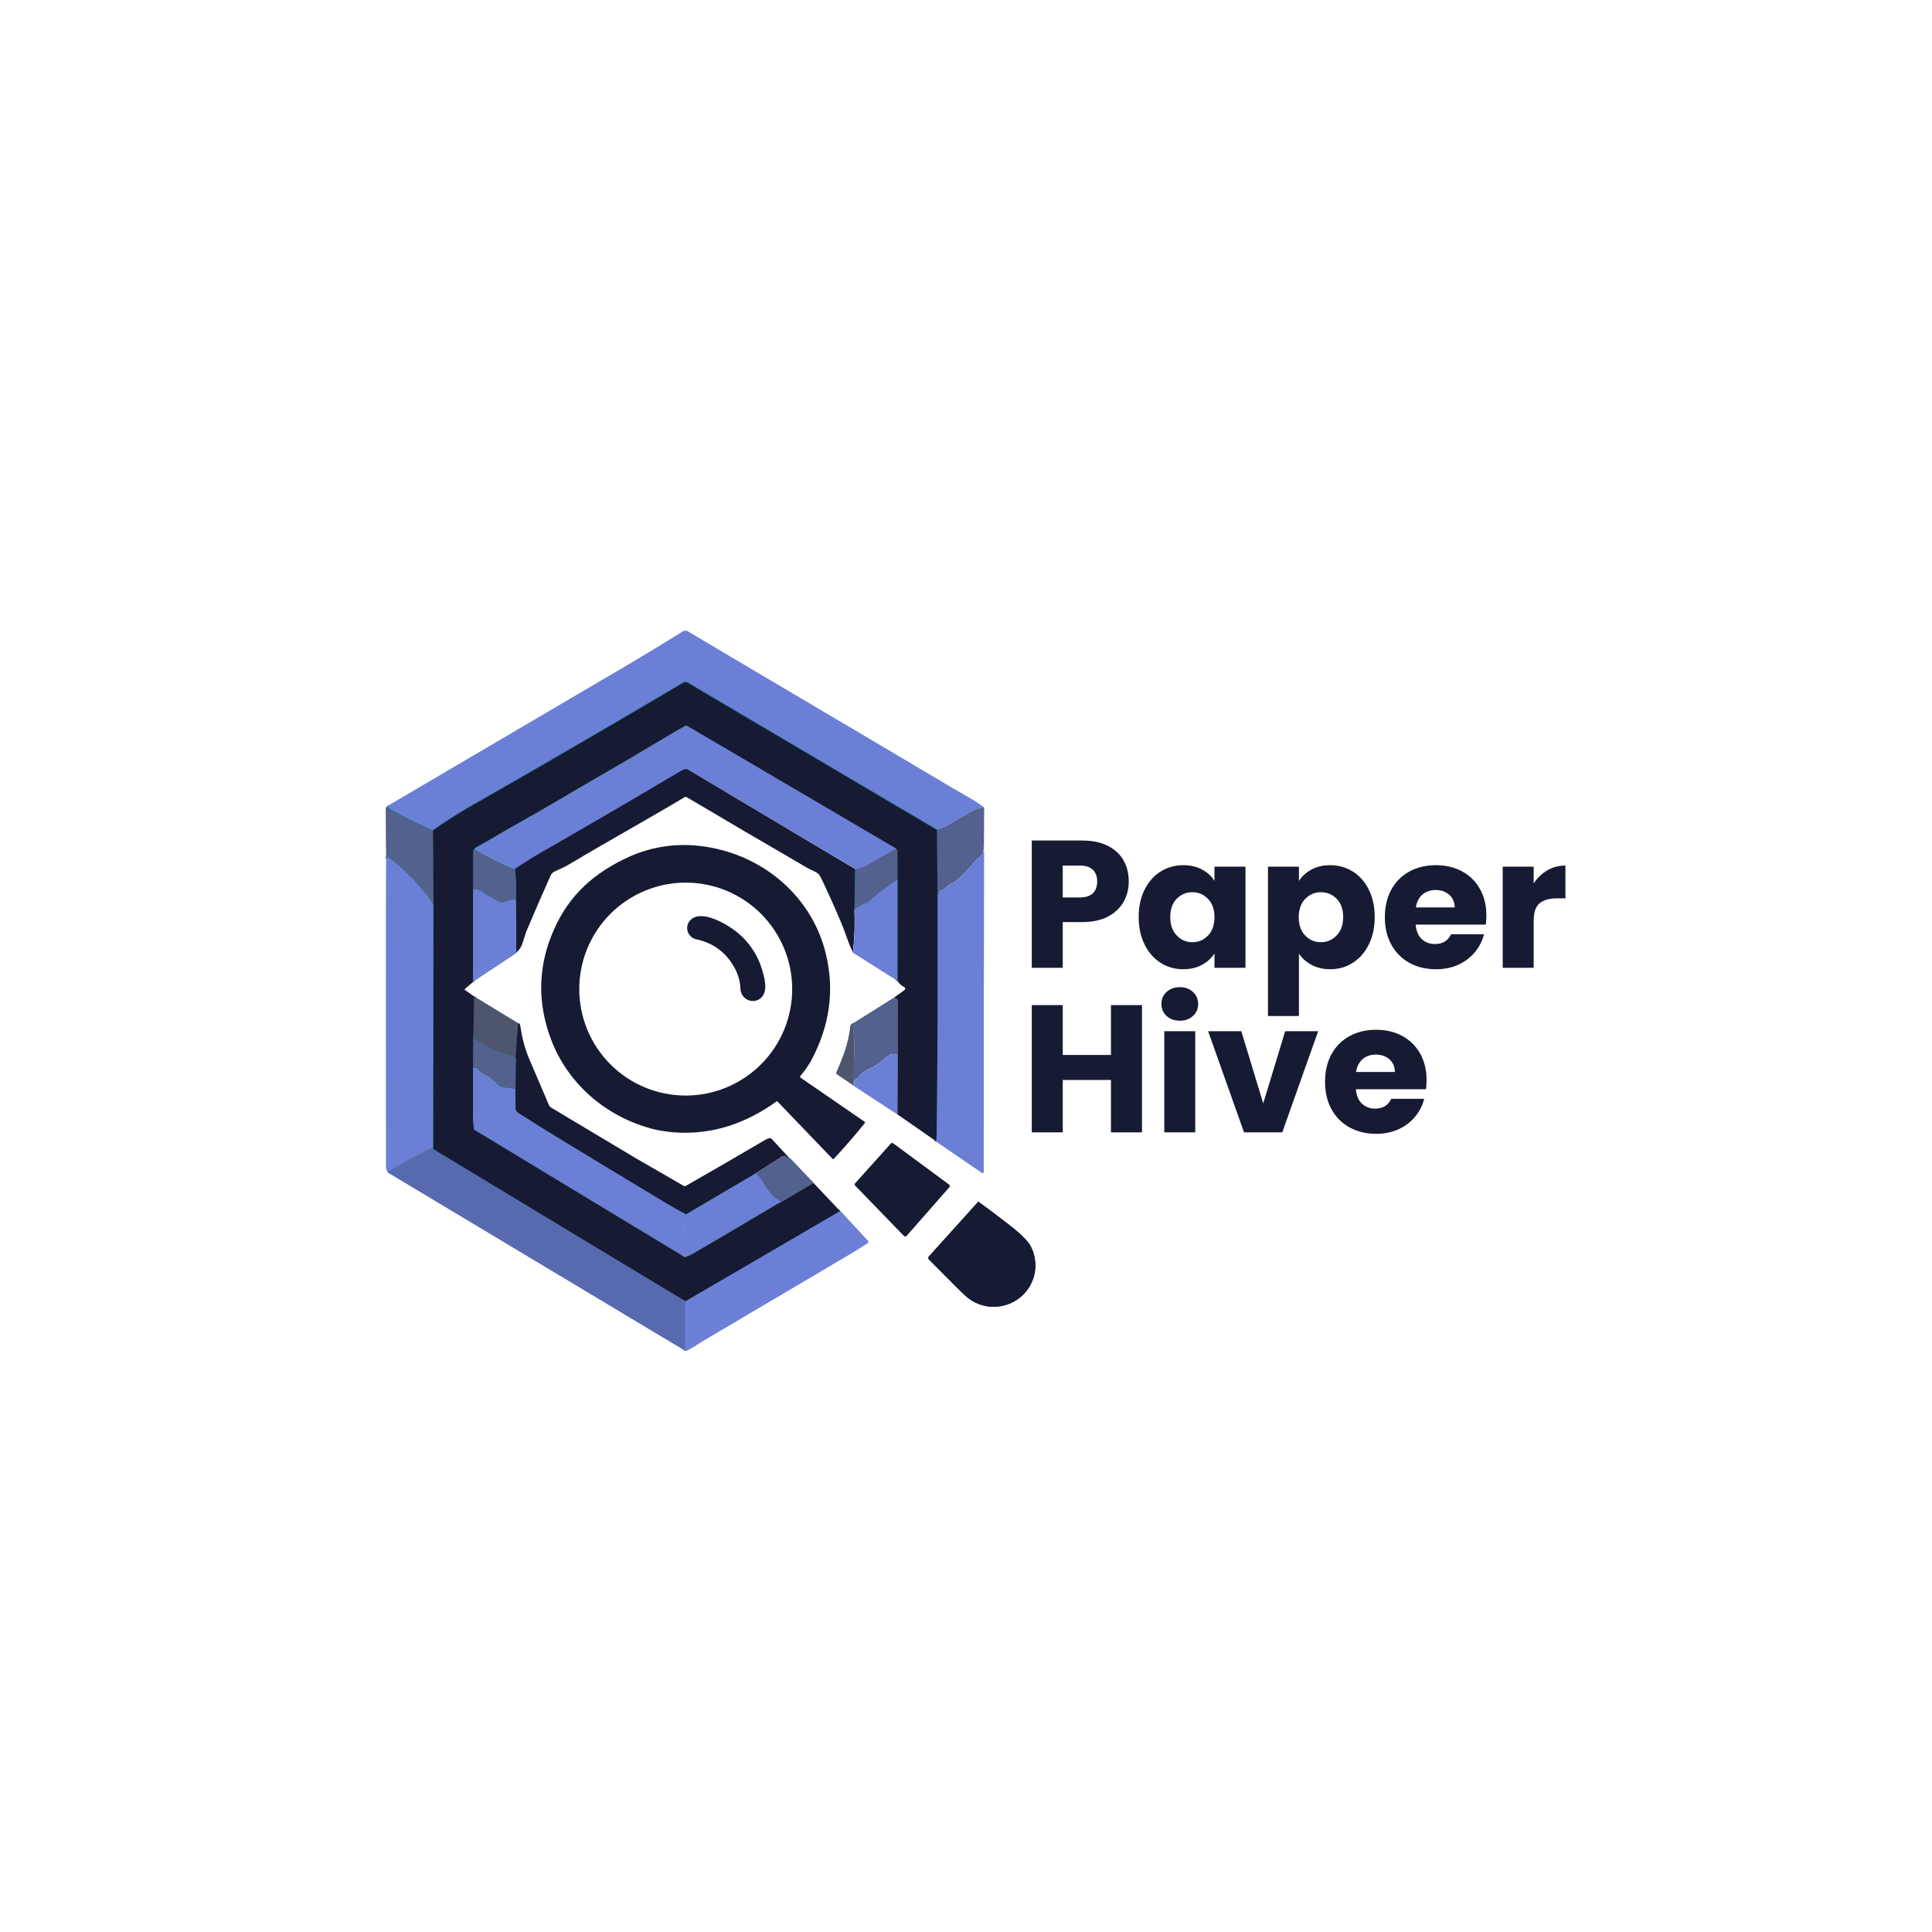 <svg xmlns="http://www.w3.org/2000/svg" xmlns:xlink="http://www.w3.org/1999/xlink" width="1080" zoomAndPan="magnify" viewBox="0 0 810 810" height="1080" preserveAspectRatio="xMidYMid meet" version="1.0"><defs><g/></defs><path fill="#6b7fd7" d="M 412.535 357.219 L 412.371 491.18 C 412.367 491.352 412.289 491.477 412.137 491.555 C 411.984 491.633 411.836 491.625 411.695 491.527 L 392.508 478.449 " fill-opacity="1" fill-rule="nonzero"/><path fill="#161b33" d="M 392.508 478.449 L 376.234 467.145 " fill-opacity="1" fill-rule="nonzero"/><path fill="#6b7fd7" d="M 376.254 411.211 L 357.625 399.473 " fill-opacity="1" fill-rule="nonzero"/><path fill="#6b7fd7" d="M 216.453 399.613 L 198.305 411.637 " fill-opacity="1" fill-rule="nonzero"/><path fill="#4d566d" d="M 198.797 417.738 L 217.371 429.043 " fill-opacity="1" fill-rule="nonzero"/><path fill="#6b7fd7" d="M 352.277 507.711 L 363.902 520.312 C 364.016 520.434 364.059 520.574 364.039 520.738 C 364.02 520.902 363.941 521.031 363.805 521.121 C 361.352 522.754 358.949 524.262 356.602 525.645 C 337.039 537.215 317.473 548.77 297.895 560.305 C 295.141 561.934 292.488 563.551 289.938 565.16 C 289.145 565.652 287.402 566.879 286.555 565.988 " fill-opacity="1" fill-rule="nonzero"/><path fill="#586aaf" d="M 285.844 565.988 L 162.383 491.449 " fill-opacity="1" fill-rule="nonzero"/><path fill="#6b7fd7" d="M 163.094 491.449 C 162.773 491.578 162.453 491.32 162.141 490.68 C 161.98 490.324 161.902 489.949 161.914 489.555 C 161.852 446.148 161.852 402.656 161.914 359.078 " fill-opacity="1" fill-rule="nonzero"/><path fill="#52618e" d="M 161.883 359.035 C 161.883 352.453 161.859 345.777 161.805 339.008 C 161.797 338.676 161.938 338.422 162.219 338.246 " fill-opacity="1" fill-rule="nonzero"/><path stroke-linecap="butt" transform="matrix(-0.712, 0, 0, 0.712, 652.941, 59.318)" fill="none" stroke-linejoin="miter" d="M 689.3 391.838 C 688.148 392.349 687.303 393.419 686.298 393.978 C 678.48 398.357 670.447 402.302 662.2 405.808 " stroke="#0f9289" stroke-width="2" stroke-opacity="1" stroke-miterlimit="4"/><path stroke-linecap="butt" transform="matrix(-0.712, 0, 0, 0.712, 652.941, 59.318)" fill="none" stroke-linejoin="miter" d="M 662.233 405.808 C 654.781 400.508 647.083 395.608 639.133 391.098 C 597.349 367.268 555.895 343.169 514.77 318.801 C 514.37 318.565 513.936 318.445 513.47 318.445 C 513.004 318.445 512.57 318.565 512.17 318.801 L 365.349 405.49 " stroke="#0b7270" stroke-width="2" stroke-opacity="1" stroke-miterlimit="4"/><path stroke-linecap="butt" transform="matrix(-0.712, 0, 0, 0.712, 652.941, 59.318)" fill="none" stroke-linejoin="miter" d="M 662.233 405.808 L 661.898 450.17 " stroke="#09595c" stroke-width="2" stroke-opacity="1" stroke-miterlimit="4"/><path stroke-linecap="butt" transform="matrix(-0.712, 0, 0, 0.712, 652.941, 59.318)" fill="none" stroke-linejoin="miter" d="M 661.898 450.17 L 662.063 592.53 " stroke="#0b7270" stroke-width="2" stroke-opacity="1" stroke-miterlimit="4"/><path stroke-linecap="butt" transform="matrix(-0.712, 0, 0, 0.712, 652.941, 59.318)" fill="none" stroke-linejoin="miter" d="M 662.063 592.53 C 662.019 592.914 661.854 593.238 661.569 593.501 C 661.283 593.759 660.949 593.896 660.559 593.901 " stroke="#09595c" stroke-width="2" stroke-opacity="1" stroke-miterlimit="4"/><path stroke-linecap="butt" transform="matrix(-0.712, 0, 0, 0.712, 652.941, 59.318)" fill="none" stroke-linejoin="miter" d="M 660.559 593.901 C 659.33 592.832 658.101 591.778 656.861 590.768 C 655.61 589.753 654.277 588.87 652.861 588.113 C 647.769 585.408 644.274 583.41 642.381 582.11 C 641.739 581.622 641.3 580.991 641.058 580.222 C 640.877 579.493 640.79 578.752 640.812 578 C 640.79 577.166 640.57 576.393 640.148 575.668 C 639.972 575.361 639.753 575.323 639.478 575.57 C 638.968 576.052 638.666 576.65 638.578 577.353 " stroke="#03323c" stroke-width="2" stroke-opacity="1" stroke-miterlimit="4"/><path stroke-linecap="butt" transform="matrix(-0.712, 0, 0, 0.712, 652.941, 59.318)" fill="none" stroke-linejoin="miter" d="M 638.54 577.38 L 638.54 545.803 " stroke="#388785" stroke-width="2" stroke-opacity="1" stroke-miterlimit="4"/><path stroke-linecap="butt" transform="matrix(-0.712, 0, 0, 0.712, 652.941, 59.318)" fill="none" stroke-linejoin="miter" d="M 638.578 545.803 L 638.458 530 " stroke="#0b7270" stroke-width="2" stroke-opacity="1" stroke-miterlimit="4"/><path stroke-linecap="butt" transform="matrix(-0.712, 0, 0, 0.712, 652.941, 59.318)" fill="none" stroke-linejoin="miter" d="M 638.458 530 L 637.92 503.482 " stroke="#09595c" stroke-width="2" stroke-opacity="1" stroke-miterlimit="4"/><path stroke-linecap="butt" transform="matrix(-0.712, 0, 0, 0.712, 652.941, 59.318)" fill="none" stroke-linejoin="miter" d="M 638.611 494.9 L 638.518 440.371 " stroke="#388785" stroke-width="2" stroke-opacity="1" stroke-miterlimit="4"/><path stroke-linecap="butt" transform="matrix(-0.712, 0, 0, 0.712, 652.941, 59.318)" fill="none" stroke-linejoin="miter" d="M 638.518 440.371 L 638.518 418.198 C 638.518 417.874 638.436 417.567 638.26 417.292 L 637.892 416.7 " stroke="#046868" stroke-width="2" stroke-opacity="1" stroke-miterlimit="4"/><path stroke-linecap="butt" transform="matrix(-0.712, 0, 0, 0.712, 652.941, 59.318)" fill="none" stroke-linejoin="miter" d="M 637.881 416.7 C 637.629 416.272 637.294 415.915 636.877 415.641 C 628.329 410.988 620.071 405.852 611.879 401.298 C 597.24 393.199 582.43 384.179 567.522 375.602 C 553.876 367.762 539.368 359.229 523.999 350 C 520.806 348.091 517.443 346.126 513.898 344.102 C 513.602 343.926 513.3 343.926 512.998 344.102 L 389.613 416.552 " stroke="#468e8c" stroke-width="2" stroke-opacity="1" stroke-miterlimit="4"/><path stroke-linecap="butt" transform="matrix(-0.712, 0, 0, 0.712, 652.941, 59.318)" fill="none" stroke-linejoin="miter" d="M 389.613 416.552 L 389.069 417.062 C 388.812 417.292 388.685 417.583 388.691 417.929 L 388.63 434.818 " stroke="#0b7270" stroke-width="2" stroke-opacity="1" stroke-miterlimit="4"/><path stroke-linecap="butt" transform="matrix(-0.712, 0, 0, 0.712, 652.941, 59.318)" fill="none" stroke-linejoin="miter" d="M 388.63 434.818 L 388.63 494.291 " stroke="#388785" stroke-width="2" stroke-opacity="1" stroke-miterlimit="4"/><path stroke-linecap="butt" transform="matrix(-0.712, 0, 0, 0.712, 652.941, 59.318)" fill="none" stroke-linejoin="miter" d="M 365.821 588.738 C 365.651 587.081 365.558 585.468 365.541 583.91 C 365.069 546.083 364.899 508.25 365.031 470.412 C 365.031 461.556 365.031 452.711 365.031 443.871 " stroke="#0b7270" stroke-width="2" stroke-opacity="1" stroke-miterlimit="4"/><path stroke-linecap="butt" transform="matrix(-0.712, 0, 0, 0.712, 652.941, 59.318)" fill="none" stroke-linejoin="miter" d="M 364.998 443.871 L 365.322 405.49 " stroke="#09595c" stroke-width="2" stroke-opacity="1" stroke-miterlimit="4"/><path stroke-linecap="butt" transform="matrix(-0.712, 0, 0, 0.712, 652.941, 59.318)" fill="none" stroke-linejoin="miter" d="M 689.772 421.002 C 685.887 423.377 682.326 426.165 679.078 429.358 C 677.821 430.505 676.625 431.712 675.489 432.98 C 675.281 433.227 675.017 433.397 674.699 433.479 C 674.491 433.528 674.32 433.638 674.178 433.797 C 674.041 433.962 673.958 434.148 673.942 434.362 C 671.582 437.029 669.245 439.696 666.94 442.362 C 664.916 444.722 663.226 447.301 661.871 450.099 " stroke="#0f9289" stroke-width="2" stroke-opacity="1" stroke-miterlimit="4"/><path stroke-linecap="butt" transform="matrix(-0.712, 0, 0, 0.712, 652.941, 59.318)" fill="none" stroke-linejoin="miter" d="M 638.578 545.803 C 637.047 545.419 635.978 545.803 635.352 546.999 C 635.187 547.29 634.973 547.531 634.699 547.718 C 633.415 548.596 632.082 549.397 630.699 550.11 C 629.475 550.719 628.362 551.487 627.357 552.42 L 624.362 555.301 C 623.659 555.838 622.919 556.332 622.15 556.771 C 621.887 556.958 621.591 557.073 621.272 557.111 L 613.591 558 " stroke="#3ec0b2" stroke-width="2" stroke-opacity="1" stroke-miterlimit="4"/><path stroke-linecap="butt" transform="matrix(-0.712, 0, 0, 0.712, 652.941, 59.318)" fill="none" stroke-linejoin="miter" d="M 688.071 606.999 C 683.456 603.992 678.869 601.298 674.298 598.911 L 662.063 592.552 " stroke="#0f9289" stroke-width="2" stroke-opacity="1" stroke-miterlimit="4"/><path stroke-linecap="butt" transform="matrix(-0.712, 0, 0, 0.712, 652.941, 59.318)" fill="none" stroke-linejoin="miter" d="M 413.881 452.211 L 408.362 449.002 C 408.082 448.842 407.78 448.755 407.462 448.749 C 407.017 448.738 406.628 448.59 406.288 448.31 C 404.054 446.587 401.914 444.749 399.879 442.79 L 399.791 442.708 L 388.63 434.818 " stroke="#3ec0b2" stroke-width="2" stroke-opacity="1" stroke-miterlimit="4"/><path stroke-linecap="butt" transform="matrix(-0.712, 0, 0, 0.712, 652.941, 59.318)" fill="none" stroke-linejoin="miter" d="M 660.559 593.901 L 513.7 683.12 " stroke="#065254" stroke-width="2" stroke-opacity="1" stroke-miterlimit="4"/><path stroke-linecap="butt" transform="matrix(-0.712, 0, 0, 0.712, 652.941, 59.318)" fill="none" stroke-linejoin="miter" d="M 513.7 683.12 L 422.331 629.841 " stroke="#065959" stroke-width="2" stroke-opacity="1" stroke-miterlimit="4"/><path stroke-linecap="butt" transform="matrix(-0.712, 0, 0, 0.712, 652.941, 59.318)" fill="none" stroke-linejoin="miter" d="M 458.09 624.832 C 474.759 634.719 491.445 644.552 508.148 654.329 C 509.964 655.509 511.923 656.343 514.03 656.832 " stroke="#448784" stroke-width="2" stroke-opacity="1" stroke-miterlimit="4"/><path stroke-linecap="butt" transform="matrix(-0.712, 0, 0, 0.712, 652.941, 59.318)" fill="none" stroke-linejoin="miter" d="M 638.518 440.371 C 637.629 440.453 636.746 440.579 635.868 440.749 C 634.984 440.903 634.2 441.265 633.519 441.852 C 632.422 442.79 631.22 443.58 629.92 444.211 C 628.148 445.073 626.436 446.044 624.79 447.131 C 623.577 447.954 622.244 448.283 620.79 448.129 C 619.56 447.86 618.359 447.487 617.19 447.01 C 615.956 446.543 614.677 446.368 613.36 446.489 " stroke="#37b6aa" stroke-width="2" stroke-opacity="1" stroke-miterlimit="4"/><path stroke-linecap="butt" transform="matrix(-0.712, 0, 0, 0.712, 652.941, 59.318)" fill="none" stroke-linejoin="miter" d="M 638.458 530 C 638.381 529.331 638.112 528.919 637.662 528.782 C 637.223 528.711 636.844 528.826 636.521 529.122 C 630.995 533.007 626.266 535.487 622.331 536.563 C 619.22 537.314 616.219 538.373 613.327 539.751 " stroke="#0f9289" stroke-width="2" stroke-opacity="1" stroke-miterlimit="4"/><path stroke-linecap="butt" transform="matrix(-0.712, 0, 0, 0.712, 652.941, 59.318)" fill="none" stroke-linejoin="miter" d="M 613.311 539.729 L 611.829 519.339 " stroke="#09736f" stroke-width="2" stroke-opacity="1" stroke-miterlimit="4"/><path stroke-linecap="butt" transform="matrix(-0.712, 0, 0, 0.712, 652.941, 59.318)" fill="none" stroke-linejoin="miter" d="M 638.54 577.38 L 638.139 581.26 C 638.112 581.611 637.947 581.874 637.64 582.05 L 514.002 656.832 " stroke="#36807e" stroke-width="2" stroke-opacity="1" stroke-miterlimit="4"/><path stroke-linecap="butt" transform="matrix(-0.712, 0, 0, 0.712, 652.941, 59.318)" fill="none" stroke-linejoin="miter" d="M 514.002 656.832 L 513.421 632.639 C 513.415 632.36 513.3 632.146 513.058 631.998 L 512.713 631.778 " stroke="#79dcce" stroke-width="2" stroke-opacity="1" stroke-miterlimit="4"/><path stroke-linecap="butt" transform="matrix(-0.712, 0, 0, 0.712, 652.941, 59.318)" fill="none" stroke-linejoin="miter" d="M 637.881 416.7 C 630.161 421.265 622.161 425.265 613.881 428.7 " stroke="#45bcb0" stroke-width="2" stroke-opacity="1" stroke-miterlimit="4"/><path stroke-linecap="butt" transform="matrix(-0.712, 0, 0, 0.712, 652.941, 59.318)" fill="none" stroke-linejoin="miter" d="M 413.443 428.678 C 410.255 428.085 407.297 426.906 404.581 425.139 C 401.278 423.087 396.279 420.222 389.58 416.552 " stroke="#4cc6b9" stroke-width="2" stroke-opacity="1" stroke-miterlimit="4"/><path stroke-linecap="butt" transform="matrix(-0.712, 0, 0, 0.712, 652.941, 59.318)" fill="none" stroke-linejoin="miter" d="M 613.311 539.729 L 613.613 558 " stroke="#0c8c84" stroke-width="2" stroke-opacity="1" stroke-miterlimit="4"/><path stroke-linecap="butt" transform="matrix(-0.712, 0, 0, 0.712, 652.941, 59.318)" fill="none" stroke-linejoin="miter" d="M 613.613 558 L 613.558 569.122 C 613.552 569.726 613.399 570.297 613.102 570.829 C 612.806 571.361 612.4 571.789 611.89 572.118 C 603.961 577.194 596.57 581.819 589.711 586 C 566.737 599.998 545.13 613.078 524.888 625.238 C 521.042 627.548 517.377 629.627 513.892 631.482 C 513.525 631.657 513.135 631.762 512.729 631.789 " stroke="#39a199" stroke-width="2" stroke-opacity="1" stroke-miterlimit="4"/><path stroke-linecap="butt" transform="matrix(-0.712, 0, 0, 0.712, 652.941, 59.318)" fill="none" stroke-linejoin="miter" d="M 512.74 631.778 L 471.95 607.778 " stroke="#47a89f" stroke-width="2" stroke-opacity="1" stroke-miterlimit="4"/><path stroke-linecap="butt" transform="matrix(-0.712, 0, 0, 0.712, 652.941, 59.318)" fill="none" stroke-linejoin="miter" d="M 613.898 428.672 C 613.179 434.598 613.009 440.541 613.388 446.5 " stroke="#04827b" stroke-width="2" stroke-opacity="1" stroke-miterlimit="4"/><path stroke-linecap="butt" transform="matrix(-0.712, 0, 0, 0.712, 652.941, 59.318)" fill="none" stroke-linejoin="miter" d="M 413.881 452.211 L 413.443 428.678 " stroke="#0c8c84" stroke-width="2" stroke-opacity="1" stroke-miterlimit="4"/><path fill="#161b33" d="M 358.57 497.059 C 358.445 496.926 358.387 496.766 358.387 496.578 C 358.387 496.395 358.445 496.234 358.57 496.098 L 373.523 479.484 C 373.645 479.348 373.793 479.273 373.973 479.254 C 374.152 479.234 374.316 479.277 374.461 479.383 L 397.863 496.66 C 398.027 496.785 398.121 496.949 398.145 497.152 C 398.164 497.355 398.109 497.539 397.977 497.695 L 380.051 518.109 C 379.91 518.262 379.734 518.336 379.531 518.336 C 379.324 518.336 379.152 518.262 379.012 518.109 L 358.578 497.031 " fill-opacity="1" fill-rule="nonzero"/><path fill="#161b33" d="M 423.484 546.465 C 422.719 546.797 421.934 547.07 421.133 547.285 C 420.328 547.504 419.512 547.66 418.688 547.762 C 417.859 547.859 417.031 547.902 416.199 547.883 C 415.367 547.863 414.539 547.785 413.719 547.648 C 412.898 547.512 412.09 547.316 411.297 547.062 C 410.504 546.809 409.734 546.504 408.984 546.141 C 408.234 545.777 407.516 545.359 406.824 544.895 C 406.137 544.43 405.484 543.914 404.867 543.355 C 403.352 541.984 401.871 540.559 400.426 539.086 C 396.656 535.289 393.031 531.641 389.547 528.148 C 389.441 528.062 389.355 527.961 389.293 527.836 C 389.23 527.715 389.199 527.586 389.195 527.445 C 389.191 527.309 389.215 527.18 389.27 527.051 C 389.324 526.926 389.402 526.816 389.504 526.727 L 410.043 503.945 C 410.082 503.898 410.133 503.875 410.191 503.875 C 410.254 503.875 410.301 503.898 410.344 503.945 C 414.277 506.793 418.547 510.008 423.156 513.59 C 427.973 517.336 430.969 520.312 432.141 522.523 C 432.418 523.055 432.664 523.598 432.883 524.152 C 433.102 524.707 433.293 525.273 433.453 525.848 C 433.617 526.422 433.746 527.004 433.848 527.594 C 433.949 528.184 434.02 528.773 434.059 529.371 C 434.098 529.965 434.109 530.562 434.086 531.16 C 434.066 531.754 434.012 532.348 433.93 532.941 C 433.848 533.531 433.73 534.117 433.59 534.695 C 433.445 535.277 433.273 535.848 433.07 536.41 C 432.867 536.969 432.637 537.52 432.375 538.059 C 432.117 538.598 431.832 539.117 431.516 539.629 C 431.203 540.137 430.863 540.625 430.5 541.098 C 430.137 541.574 429.75 542.027 429.336 542.457 C 428.926 542.891 428.492 543.301 428.039 543.691 C 427.586 544.078 427.113 544.445 426.625 544.785 C 426.133 545.125 425.625 545.438 425.102 545.723 C 424.578 546.012 424.043 546.27 423.492 546.504 " fill-opacity="1" fill-rule="nonzero"/><path fill="#6b7fd7" d="M 162.219 338.047 C 163.039 338.41 163.641 339.172 164.355 339.57 C 169.922 342.688 175.641 345.496 181.512 347.992 C 186.812 344.219 192.297 340.727 197.957 337.52 C 227.688 320.539 257.191 303.383 286.469 286.047 C 286.754 285.883 287.062 285.797 287.395 285.797 C 287.727 285.797 288.035 285.883 288.32 286.047 L 392.844 347.766 C 394.137 347.465 395.371 347.016 396.551 346.41 C 398.578 345.328 402.43 343.121 408.098 339.789 C 409.543 339.152 411.051 338.738 412.621 338.559 C 410.387 336.879 408.051 335.355 405.613 333.988 C 403.375 332.73 401.293 331.527 399.363 330.379 C 361.426 307.848 325.324 286.648 288.414 264.699 C 288.086 264.496 287.73 264.395 287.344 264.395 C 286.961 264.395 286.605 264.496 286.277 264.699 C 277.809 269.996 269.254 275.176 260.613 280.246 C 227.801 299.512 195.004 318.777 162.219 338.047 Z M 162.219 338.047 " fill-opacity="1" fill-rule="nonzero"/><path fill="#161b33" d="M 181.727 379.863 L 181.609 481.211 C 181.641 481.488 181.758 481.719 181.961 481.902 C 182.164 482.09 182.402 482.184 182.68 482.188 C 183.555 481.426 184.43 480.68 185.312 479.961 C 186.203 479.238 187.152 478.605 188.16 478.066 C 191.785 476.145 194.273 474.719 195.621 473.793 C 196.078 473.445 196.391 472.996 196.562 472.449 C 196.691 471.93 196.754 471.402 196.738 470.867 C 196.754 470.273 196.91 469.723 197.211 469.211 C 197.336 468.988 197.492 468.961 197.688 469.137 C 198.051 469.484 198.266 469.906 198.328 470.406 L 198.328 447.922 L 198.414 436.66 L 198.797 417.781 L 194.98 415.105 C 194.891 415.039 194.848 414.949 194.848 414.836 C 194.848 414.727 194.891 414.637 194.98 414.57 L 198.328 411.688 L 198.391 372.867 L 198.391 357.105 C 198.391 356.871 198.453 356.656 198.574 356.457 L 198.84 356.035 C 199.02 355.73 199.258 355.48 199.551 355.281 C 205.637 351.973 211.52 348.312 217.348 345.074 C 227.773 339.309 238.316 332.887 248.93 326.777 C 258.613 321.195 268.934 315.129 279.898 308.574 C 282.172 307.211 284.566 305.812 287.09 304.375 C 287.301 304.25 287.516 304.25 287.73 304.375 L 375.57 355.93 L 375.957 356.293 C 376.141 356.457 376.23 356.664 376.227 356.914 L 376.27 368.938 L 376.27 411.273 C 376.992 412.434 377.969 413.312 379.203 413.902 C 379.297 413.965 379.371 414.043 379.426 414.141 C 379.48 414.238 379.512 414.344 379.516 414.457 C 379.523 414.57 379.504 414.676 379.457 414.777 C 379.414 414.883 379.348 414.969 379.262 415.039 L 375.039 418.109 C 375.082 418.465 375.203 418.648 375.41 418.656 C 375.652 418.668 375.859 418.762 376.023 418.941 C 376.191 419.121 376.273 419.332 376.27 419.574 C 376.23 427.797 376.23 435.391 376.27 442.355 L 376.219 467.188 L 392.496 478.492 C 392.617 477.312 392.68 476.164 392.695 475.055 C 393.031 448.121 393.152 421.188 393.059 394.254 C 393.059 387.949 393.059 381.652 393.059 375.359 L 392.828 348.035 L 288.305 286.32 C 288.02 286.152 287.711 286.066 287.379 286.066 C 287.051 286.066 286.742 286.152 286.453 286.32 C 257.176 303.672 227.664 320.828 197.922 337.789 C 192.258 341 186.777 344.488 181.477 348.262 Z M 181.727 379.863 " fill-opacity="1" fill-rule="nonzero"/><path fill="#6b7fd7" d="M 199.117 355.973 C 204.613 359.223 210.309 362.07 216.203 364.516 C 219.645 362.145 223.043 360.008 226.398 358.109 C 245.855 346.957 265.223 335.656 284.496 324.207 C 285.336 323.699 286.199 323.242 287.09 322.832 C 287.738 322.547 288.371 322.586 288.98 322.945 L 358.922 364.5 C 361.191 364.078 363.293 363.238 365.227 361.98 C 367.578 360.52 371.137 358.48 375.906 355.867 L 288.098 304.309 C 287.887 304.188 287.672 304.188 287.457 304.309 C 284.934 305.734 282.535 307.133 280.27 308.508 C 269.305 315.07 258.98 321.137 249.301 326.715 C 238.684 332.82 228.141 339.242 217.719 345.008 C 211.867 348.25 205.988 351.906 199.922 355.219 C 199.594 355.406 199.324 355.656 199.117 355.973 Z M 199.117 355.973 " fill-opacity="1" fill-rule="nonzero"/><path fill="#161b33" d="M 215.824 364.344 C 216.34 368.566 216.461 372.797 216.188 377.039 L 216.383 399.473 C 217.754 398.281 218.688 396.812 219.188 395.062 C 220.012 392.422 220.469 391.012 220.547 390.793 C 223.867 382.91 227.324 374.941 230.918 366.895 C 231.348 366.113 231.977 365.57 232.812 365.262 C 234.762 364.359 236.805 363.453 238.637 362.371 C 255.316 352.406 270.879 343.863 286.934 334.281 C 287.289 334.062 287.648 334.062 288.008 334.281 C 303.836 343.664 320.492 353.43 337.977 363.582 C 339.234 364.301 340.527 364.953 341.855 365.535 C 343.5 366.281 344.078 367.727 344.789 369.23 C 347.602 375.18 350.195 380.973 352.57 386.605 C 353.34 388.418 354.152 390.555 355.004 393.012 C 355.746 395.16 356.598 397.262 357.566 399.312 C 358.266 393.262 358.48 387.191 358.207 381.102 L 358.523 364.352 L 288.617 322.727 C 288.008 322.363 287.375 322.324 286.727 322.613 C 285.836 323.023 284.973 323.48 284.133 323.988 C 264.855 335.434 245.488 346.734 226.035 357.887 C 222.676 359.832 219.27 361.984 215.824 364.344 Z M 215.824 364.344 " fill-opacity="1" fill-rule="nonzero"/><path fill="#52618e" d="M 162.219 338.273 C 161.938 338.449 161.801 338.703 161.805 339.035 C 161.836 345.805 161.859 352.48 161.883 359.062 C 164.648 360.758 167.184 362.738 169.496 365.016 C 170.391 365.832 171.242 366.688 172.051 367.59 C 172.199 367.77 172.387 367.887 172.613 367.945 C 172.762 367.984 172.883 368.059 172.984 368.172 C 173.082 368.289 173.141 368.422 173.152 368.574 C 174.832 370.473 176.496 372.371 178.137 374.27 C 179.578 375.949 180.781 377.785 181.746 379.777 L 181.512 348.199 C 175.633 345.715 169.906 342.918 164.332 339.812 C 163.621 339.398 163.039 338.637 162.219 338.273 Z M 162.219 338.273 " fill-opacity="1" fill-rule="nonzero"/><path fill="#52618e" d="M 412.621 338.531 C 411.051 338.711 409.543 339.121 408.098 339.762 C 402.402 343.086 398.555 345.293 396.551 346.383 C 395.371 346.988 394.137 347.438 392.844 347.734 L 393.094 375.059 L 393.219 374.625 C 393.23 374.586 393.254 374.562 393.293 374.555 C 393.371 374.555 393.426 374.555 393.449 374.609 C 393.469 374.668 393.512 374.695 393.547 374.609 C 393.805 373.969 394.25 373.516 394.887 373.242 C 395.484 372.988 396.02 372.645 396.504 372.211 C 397.137 371.629 397.789 371.078 398.469 370.559 C 398.559 370.488 398.66 370.441 398.773 370.418 C 398.863 370.398 398.957 370.387 399.051 370.383 C 399.277 370.375 399.484 370.301 399.664 370.16 C 402.055 368.395 404.199 366.375 406.105 364.098 C 406.422 363.703 406.793 363.371 407.223 363.105 C 407.395 363.008 407.527 362.875 407.621 362.699 C 408.496 361.273 409.629 360.086 411.012 359.141 C 411.559 358.746 411.914 358.223 412.07 357.566 C 412.34 356.578 412.426 355.574 412.32 354.555 C 412.309 354.535 412.309 354.52 412.32 354.5 C 412.32 354.5 412.371 354.5 412.379 354.5 C 412.383 354.52 412.383 354.543 412.379 354.562 C 412.336 355.359 412.379 356.152 412.508 356.941 Z M 412.621 338.531 " fill-opacity="1" fill-rule="nonzero"/><path fill="#6b7fd7" d="M 393.094 375.066 C 393.094 381.398 393.094 387.723 393.094 394.039 C 393.184 421.09 393.062 448.145 392.73 475.195 C 392.73 476.316 392.652 477.461 392.531 478.648 L 411.715 491.777 C 411.859 491.871 412.004 491.883 412.156 491.805 C 412.309 491.723 412.387 491.602 412.391 491.43 L 412.535 356.898 C 412.406 356.109 412.363 355.312 412.406 354.512 C 412.41 354.492 412.41 354.469 412.406 354.449 C 412.406 354.449 412.406 354.414 412.352 354.449 C 412.34 354.469 412.34 354.488 412.352 354.508 C 412.453 355.531 412.371 356.539 412.102 357.531 C 411.938 358.188 411.586 358.715 411.039 359.113 C 409.656 360.055 408.527 361.242 407.652 362.672 C 407.555 362.844 407.422 362.98 407.254 363.078 C 406.824 363.344 406.449 363.672 406.133 364.066 C 404.23 366.355 402.082 368.387 399.691 370.16 C 399.512 370.301 399.309 370.375 399.078 370.383 C 398.984 370.387 398.895 370.398 398.801 370.418 C 398.688 370.441 398.586 370.488 398.496 370.559 C 397.82 371.078 397.164 371.637 396.531 372.219 C 396.051 372.652 395.512 372.996 394.914 373.25 C 394.281 373.527 393.836 373.984 393.578 374.625 C 393.539 374.703 393.512 374.703 393.477 374.625 C 393.441 374.547 393.398 374.547 393.32 374.566 C 393.281 374.578 393.258 374.602 393.25 374.641 Z M 393.094 375.066 " fill-opacity="1" fill-rule="nonzero"/><path fill="#52618e" d="M 375.57 355.867 C 370.824 358.484 367.266 360.523 364.895 361.98 C 362.957 363.238 360.855 364.078 358.586 364.5 L 358.273 381.254 L 362.223 378.969 C 362.422 378.855 362.637 378.793 362.863 378.789 C 363.18 378.781 363.457 378.676 363.699 378.477 C 365.289 377.25 366.812 375.941 368.262 374.547 L 368.324 374.488 L 376.27 368.871 L 376.227 356.848 C 376.23 356.602 376.141 356.395 375.957 356.23 Z M 375.57 355.867 " fill-opacity="1" fill-rule="nonzero"/><path fill="#161b33" d="M 232.199 389.816 C 238.707 375.109 249.121 365.797 264.234 358.984 C 268.453 357.148 272.828 355.844 277.359 355.074 C 281.895 354.309 286.453 354.098 291.039 354.441 C 317.094 356.414 339.914 374.043 346.207 399.742 C 350.004 415.258 347.867 430.398 339.797 445.168 C 338.566 447.246 337.168 449.203 335.598 451.043 C 335.496 451.176 335.457 451.324 335.48 451.488 C 335.508 451.656 335.59 451.785 335.727 451.883 L 362.453 470.27 C 362.555 470.344 362.613 470.441 362.633 470.562 C 362.652 470.688 362.621 470.797 362.543 470.898 C 358.445 475.996 354.125 480.977 349.586 485.848 C 349.523 485.938 349.438 485.984 349.324 485.984 C 349.211 485.984 349.125 485.938 349.059 485.848 L 345.941 482.629 L 326.008 461.863 C 325.945 461.781 325.859 461.734 325.758 461.723 C 325.652 461.715 325.559 461.742 325.48 461.812 C 319.465 466.23 312.914 469.625 305.832 471.992 C 300.914 473.574 295.875 474.512 290.715 474.809 C 285.559 475.105 280.445 474.746 275.379 473.738 C 255.293 469.098 238.359 455.227 231.004 435.723 C 225.156 420.152 225.555 404.852 232.199 389.816 Z M 287.496 459.312 C 288.957 459.312 290.414 459.242 291.871 459.098 C 293.324 458.957 294.77 458.742 296.203 458.457 C 297.637 458.172 299.051 457.816 300.453 457.391 C 301.852 456.969 303.227 456.477 304.574 455.918 C 305.926 455.355 307.246 454.734 308.535 454.043 C 309.824 453.355 311.078 452.605 312.293 451.793 C 313.508 450.98 314.68 450.109 315.812 449.184 C 316.941 448.254 318.023 447.273 319.059 446.242 C 320.09 445.207 321.07 444.125 322 442.996 C 322.926 441.863 323.797 440.691 324.609 439.477 C 325.422 438.262 326.172 437.008 326.859 435.719 C 327.551 434.43 328.176 433.109 328.734 431.758 C 329.293 430.41 329.785 429.035 330.211 427.633 C 330.633 426.234 330.988 424.82 331.273 423.387 C 331.559 421.953 331.773 420.508 331.918 419.051 C 332.059 417.598 332.133 416.141 332.133 414.676 C 332.133 413.215 332.059 411.758 331.918 410.301 C 331.773 408.848 331.559 407.402 331.273 405.969 C 330.988 404.535 330.633 403.117 330.211 401.719 C 329.785 400.32 329.293 398.945 328.734 397.594 C 328.176 396.246 327.551 394.926 326.859 393.637 C 326.172 392.348 325.422 391.094 324.609 389.879 C 323.797 388.664 322.926 387.488 322 386.359 C 321.07 385.23 320.09 384.148 319.059 383.113 C 318.023 382.082 316.941 381.102 315.812 380.172 C 314.68 379.246 313.508 378.375 312.293 377.562 C 311.078 376.75 309.824 376 308.535 375.312 C 307.246 374.621 305.926 373.996 304.574 373.438 C 303.227 372.879 301.852 372.387 300.453 371.961 C 299.051 371.539 297.637 371.184 296.203 370.898 C 294.77 370.613 293.324 370.398 291.871 370.254 C 290.414 370.113 288.957 370.039 287.496 370.039 C 286.031 370.039 284.574 370.113 283.117 370.254 C 281.664 370.398 280.219 370.613 278.785 370.898 C 277.352 371.184 275.938 371.539 274.535 371.961 C 273.137 372.387 271.762 372.879 270.414 373.438 C 269.062 373.996 267.742 374.621 266.453 375.312 C 265.164 376 263.91 376.75 262.695 377.562 C 261.48 378.375 260.309 379.246 259.176 380.172 C 258.047 381.102 256.965 382.082 255.93 383.113 C 254.898 384.148 253.918 385.23 252.988 386.359 C 252.062 387.488 251.191 388.664 250.379 389.879 C 249.566 391.094 248.816 392.348 248.129 393.637 C 247.438 394.926 246.812 396.246 246.254 397.594 C 245.695 398.945 245.203 400.32 244.777 401.719 C 244.355 403.117 244 404.535 243.715 405.969 C 243.43 407.402 243.215 408.848 243.07 410.301 C 242.93 411.758 242.855 413.215 242.855 414.676 C 242.855 416.141 242.93 417.598 243.07 419.051 C 243.215 420.508 243.43 421.953 243.715 423.387 C 244 424.82 244.355 426.234 244.777 427.633 C 245.203 429.035 245.695 430.41 246.254 431.758 C 246.812 433.109 247.438 434.43 248.129 435.719 C 248.816 437.008 249.566 438.262 250.379 439.477 C 251.191 440.691 252.062 441.863 252.988 442.996 C 253.918 444.125 254.898 445.207 255.93 446.242 C 256.965 447.273 258.047 448.254 259.176 449.184 C 260.309 450.109 261.48 450.98 262.695 451.793 C 263.91 452.605 265.164 453.355 266.453 454.043 C 267.742 454.734 269.062 455.355 270.414 455.918 C 271.762 456.477 273.137 456.969 274.535 457.391 C 275.938 457.816 277.352 458.172 278.785 458.457 C 280.219 458.742 281.664 458.957 283.117 459.098 C 284.574 459.242 286.031 459.312 287.496 459.312 Z M 287.496 459.312 " fill-opacity="1" fill-rule="nonzero"/><path fill="#52618e" d="M 198.824 355.973 L 198.562 356.395 C 198.438 356.59 198.375 356.809 198.375 357.039 L 198.375 372.824 C 199.012 372.883 199.641 372.973 200.262 373.094 C 200.895 373.203 201.449 373.461 201.938 373.879 C 202.719 374.547 203.574 375.109 204.5 375.559 C 205.762 376.172 206.98 376.863 208.152 377.637 C 209.016 378.223 209.965 378.457 211 378.348 C 211.875 378.156 212.73 377.891 213.562 377.551 C 214.441 377.219 215.352 377.094 216.289 377.18 C 216.562 372.938 216.441 368.707 215.926 364.488 C 210.023 362.051 204.324 359.215 198.824 355.973 Z M 198.824 355.973 " fill-opacity="1" fill-rule="nonzero"/><path fill="#6b7fd7" d="M 161.883 359.035 C 161.84 402.617 161.84 446.109 161.883 489.512 C 161.875 489.906 161.949 490.281 162.113 490.637 C 162.426 491.277 162.746 491.535 163.066 491.406 C 166.352 489.266 169.617 487.348 172.867 485.648 L 181.582 481.121 L 181.695 379.773 C 180.734 377.777 179.531 375.941 178.086 374.262 C 176.461 372.34 174.797 370.441 173.105 368.566 C 173.09 368.414 173.031 368.281 172.934 368.168 C 172.836 368.051 172.711 367.977 172.562 367.941 C 172.34 367.879 172.152 367.762 172 367.586 C 171.191 366.684 170.34 365.824 169.445 365.008 C 167.152 362.727 164.633 360.738 161.883 359.035 Z M 161.883 359.035 " fill-opacity="1" fill-rule="nonzero"/><path fill="#6b7fd7" d="M 376.262 368.871 L 368.316 374.488 L 368.254 374.547 C 366.805 375.941 365.285 377.25 363.691 378.477 C 363.449 378.676 363.172 378.781 362.855 378.789 C 362.629 378.793 362.414 378.855 362.215 378.969 L 358.285 381.254 C 358.551 387.344 358.324 393.414 357.617 399.473 L 376.25 411.211 Z M 376.262 368.871 " fill-opacity="1" fill-rule="nonzero"/><path fill="#6b7fd7" d="M 198.375 372.824 L 198.312 411.645 L 216.461 399.613 L 216.266 377.18 C 215.328 377.094 214.422 377.219 213.539 377.551 C 212.711 377.891 211.855 378.156 210.977 378.348 C 209.941 378.457 208.992 378.223 208.129 377.637 C 206.957 376.863 205.742 376.172 204.477 375.559 C 203.551 375.109 202.695 374.547 201.914 373.879 C 201.43 373.461 200.871 373.203 200.242 373.094 C 199.625 372.973 199.004 372.883 198.375 372.824 Z M 198.375 372.824 " fill-opacity="1" fill-rule="nonzero"/><path fill="#161b33" d="M 292.07 393.832 C 299.598 395.492 305.105 399.875 308.594 406.973 C 309.727 409.395 310.34 411.941 310.434 414.613 C 310.746 420.457 318.859 421.73 320.562 415.832 C 321.352 413.082 320.348 409.316 319.48 406.469 C 318.453 403.035 316.891 399.863 314.789 396.957 C 312.688 394.051 310.168 391.57 307.227 389.52 C 303.305 386.707 295.297 382.434 290.855 384.742 C 290.395 384.961 289.977 385.242 289.605 385.594 C 289.234 385.945 288.926 386.344 288.68 386.793 C 288.438 387.242 288.27 387.719 288.176 388.219 C 288.082 388.723 288.07 389.227 288.141 389.73 C 288.207 390.238 288.352 390.723 288.574 391.18 C 288.793 391.641 289.082 392.055 289.438 392.426 C 289.789 392.793 290.191 393.098 290.641 393.34 C 291.094 393.578 291.57 393.742 292.07 393.832 Z M 292.07 393.832 " fill-opacity="1" fill-rule="nonzero"/><path fill="#4d566d" d="M 198.797 417.738 L 198.414 436.617 C 198.469 436.141 198.66 435.848 198.98 435.75 C 199.293 435.699 199.562 435.781 199.793 435.992 C 203.727 438.758 207.094 440.523 209.895 441.289 C 212.109 441.824 214.246 442.582 216.305 443.559 L 217.355 429.043 Z M 198.797 417.738 " fill-opacity="1" fill-rule="nonzero"/><path fill="#52618e" d="M 375.004 418.121 L 357.781 428.938 C 357.922 428.953 358.004 429.035 358.031 429.172 C 358.102 429.398 358.07 429.613 357.945 429.812 C 357.672 430.215 357.574 430.656 357.645 431.137 C 358.125 434.504 358.293 437.891 358.145 441.289 C 357.992 445.445 357.926 449.594 357.945 453.734 C 357.973 454.191 357.863 454.617 357.617 455.008 C 357.773 455.062 357.906 455.156 358.008 455.285 L 358.301 452.914 C 358.301 452.809 358.34 452.723 358.418 452.652 C 358.496 452.582 358.59 452.551 358.691 452.566 C 358.957 452.57 359.168 452.469 359.328 452.254 C 360.867 450.266 362.797 448.797 365.121 447.844 C 366.41 447.203 367.637 446.461 368.801 445.617 C 369.672 445.008 370.484 444.324 371.238 443.574 C 373.031 441.855 374.707 441.461 376.262 442.391 C 376.207 435.41 376.207 427.816 376.262 419.609 C 376.266 419.367 376.184 419.156 376.02 418.977 C 375.852 418.797 375.645 418.703 375.402 418.691 C 375.168 418.641 375.047 418.457 375.004 418.121 Z M 375.004 418.121 " fill-opacity="1" fill-rule="nonzero"/><path fill="#4d566d" d="M 357.805 428.914 C 357.004 429.145 356.57 429.578 356.508 430.219 C 355.754 437.238 353.418 443.211 350.648 449.539 C 350.57 449.699 350.559 449.867 350.605 450.039 C 350.656 450.211 350.754 450.348 350.906 450.445 L 357.641 454.984 C 357.887 454.598 357.996 454.172 357.965 453.711 C 357.965 449.574 358.031 445.426 358.164 441.266 C 358.312 437.867 358.148 434.484 357.668 431.117 C 357.594 430.637 357.695 430.195 357.965 429.793 C 358.094 429.59 358.121 429.379 358.051 429.152 C 358.027 429.012 357.941 428.934 357.805 428.914 Z M 357.805 428.914 " fill-opacity="1" fill-rule="nonzero"/><path fill="#161b33" d="M 217.199 429.043 L 216.145 443.559 L 215.934 456.566 L 215.969 464.484 C 215.977 464.914 216.082 465.32 216.293 465.699 C 216.504 466.078 216.793 466.383 217.156 466.617 C 222.82 470.23 228.07 473.523 232.91 476.5 C 249.266 486.465 264.648 495.777 279.059 504.434 C 281.797 506.078 284.406 507.559 286.891 508.879 C 287.152 509.004 287.426 509.078 287.715 509.098 L 316.754 492.012 L 327.887 484.895 C 328.141 484.73 328.418 484.668 328.719 484.703 C 329.016 484.738 329.273 484.863 329.484 485.078 C 330.059 485.668 330.602 485.883 331.113 485.719 L 323.602 477.555 C 323.441 477.375 323.242 477.258 323.012 477.199 C 322.777 477.141 322.547 477.152 322.32 477.234 C 321.684 477.457 321.074 477.738 320.492 478.082 C 309.816 484.375 298.836 490.738 287.543 497.176 C 287.238 497.344 286.938 497.344 286.633 497.176 L 266.121 485.328 L 231.238 464.469 C 230.699 464.148 230.305 463.699 230.059 463.121 C 227.531 457.262 225.016 451.363 222.504 445.434 C 220.32 440.566 218.879 435.492 218.176 430.203 C 218.125 429.793 217.805 429.422 217.199 429.043 Z M 217.199 429.043 " fill-opacity="1" fill-rule="nonzero"/><path fill="#52618e" d="M 198.414 436.633 L 198.328 447.895 C 199.418 447.625 200.18 447.895 200.625 448.75 C 200.742 448.957 200.895 449.129 201.09 449.262 C 202.004 449.887 202.953 450.453 203.938 450.965 C 204.809 451.398 205.602 451.945 206.316 452.609 L 208.449 454.66 C 208.949 455.043 209.477 455.391 210.023 455.703 C 210.211 455.84 210.422 455.918 210.648 455.945 L 216.117 456.582 L 216.332 443.574 C 214.273 442.594 212.137 441.84 209.926 441.305 C 207.129 440.543 203.762 438.777 199.82 436.008 C 199.59 435.797 199.32 435.715 199.012 435.766 C 198.66 435.848 198.469 436.141 198.414 436.633 Z M 198.414 436.633 " fill-opacity="1" fill-rule="nonzero"/><path fill="#6b7fd7" d="M 358.031 455.336 L 376.234 467.246 L 376.285 442.414 C 374.727 441.465 373.051 441.859 371.258 443.594 C 370.504 444.348 369.695 445.027 368.824 445.637 C 367.656 446.484 366.43 447.227 365.145 447.867 C 362.816 448.824 360.883 450.301 359.348 452.293 C 359.191 452.508 358.98 452.613 358.715 452.609 C 358.609 452.594 358.52 452.625 358.438 452.695 C 358.359 452.766 358.32 452.852 358.324 452.957 Z M 358.031 455.336 " fill-opacity="1" fill-rule="nonzero"/><path fill="#6b7fd7" d="M 198.328 447.883 L 198.328 470.363 L 198.613 473.125 C 198.633 473.375 198.75 473.562 198.969 473.688 L 287.016 526.926 L 287.43 509.703 C 287.434 509.504 287.516 509.352 287.688 509.246 L 287.934 509.09 C 287.645 509.07 287.371 508.996 287.109 508.871 C 284.633 507.551 282.023 506.07 279.277 504.43 C 264.852 495.777 249.465 486.465 233.117 476.5 C 228.25 473.535 222.984 470.25 217.328 466.648 C 216.965 466.414 216.676 466.105 216.465 465.727 C 216.254 465.352 216.145 464.945 216.141 464.512 L 216.102 456.594 L 210.637 455.961 C 210.406 455.934 210.199 455.852 210.008 455.719 C 209.461 455.406 208.938 455.059 208.438 454.672 L 206.301 452.621 C 205.586 451.961 204.793 451.41 203.922 450.977 C 202.938 450.469 201.988 449.902 201.074 449.277 C 200.883 449.141 200.727 448.969 200.613 448.762 C 200.164 447.895 199.418 447.609 198.328 447.883 Z M 198.328 447.883 " fill-opacity="1" fill-rule="nonzero"/><path fill="#161b33" d="M 182.68 482.266 L 287.23 545.785 L 352.277 507.824 L 341.008 495.891 L 326.82 504.266 C 314.953 511.309 303.074 518.309 291.184 525.266 C 289.898 526.105 288.512 526.695 287.016 527.047 L 199.016 473.809 C 198.801 473.684 198.68 473.496 198.66 473.246 L 198.375 470.484 C 198.316 469.984 198.102 469.562 197.734 469.219 C 197.543 469.039 197.387 469.066 197.258 469.289 C 196.961 469.801 196.805 470.355 196.789 470.945 C 196.801 471.48 196.742 472.008 196.609 472.527 C 196.441 473.074 196.125 473.523 195.672 473.871 C 194.32 474.785 191.832 476.207 188.211 478.145 C 187.199 478.684 186.25 479.316 185.363 480.039 C 184.43 480.77 183.555 481.484 182.68 482.266 Z M 182.68 482.266 " fill-opacity="1" fill-rule="nonzero"/><path fill="#161b33" d="M 358.57 497.059 L 379.004 518.141 C 379.145 518.289 379.316 518.363 379.523 518.363 C 379.73 518.363 379.902 518.289 380.043 518.141 L 397.969 497.723 C 398.102 497.566 398.156 497.387 398.137 497.18 C 398.113 496.977 398.02 496.812 397.855 496.691 L 374.453 479.41 C 374.309 479.309 374.145 479.266 373.965 479.281 C 373.785 479.301 373.637 479.379 373.516 479.512 L 358.566 496.129 C 358.449 496.262 358.395 496.418 358.395 496.594 C 358.395 496.773 358.453 496.926 358.57 497.059 Z M 358.57 497.059 " fill-opacity="1" fill-rule="nonzero"/><path fill="#586aaf" d="M 181.098 481.148 C 178.223 482.629 175.285 484.145 172.293 485.691 C 169.004 487.398 165.699 489.324 162.383 491.473 L 287.203 566.301 L 287.586 566.074 C 287.816 565.953 287.922 565.762 287.914 565.504 L 287.914 545.883 L 182.18 482.125 C 181.902 482.121 181.66 482.027 181.453 481.844 C 181.246 481.656 181.129 481.426 181.098 481.148 Z M 181.098 481.148 " fill-opacity="1" fill-rule="nonzero"/><path fill="#52618e" d="M 316.918 491.926 C 318.547 493.465 319.852 495.242 320.824 497.258 C 320.934 497.477 321.082 497.66 321.273 497.809 C 321.609 498.066 321.832 498.398 321.949 498.805 C 322.016 499.02 322.133 499.203 322.301 499.352 C 322.668 499.688 323.004 500.051 323.305 500.449 C 324.035 501.449 324.934 502.262 326 502.891 L 326.457 503.074 C 326.84 503.227 326.949 503.566 326.785 504.102 L 341.008 495.723 L 339.059 493.758 L 331.312 485.613 C 330.801 485.777 330.258 485.562 329.684 484.973 C 329.473 484.758 329.219 484.633 328.918 484.598 C 328.617 484.562 328.34 484.625 328.086 484.785 Z M 316.918 491.926 " fill-opacity="1" fill-rule="nonzero"/><path fill="#52618e" d="M 316.918 492.16 C 318.547 493.699 319.852 495.477 320.824 497.496 C 320.934 497.711 321.082 497.895 321.273 498.043 C 321.609 498.301 321.832 498.633 321.949 499.039 C 322.016 499.254 322.133 499.438 322.301 499.586 C 322.68 499.926 323.02 500.301 323.324 500.703 C 324.055 501.703 324.957 502.52 326.023 503.148 L 326.48 503.332 C 326.863 503.48 326.969 503.824 326.805 504.355 L 340.996 495.992 L 339.043 494.027 L 331.297 485.883 C 330.785 486.047 330.246 485.832 329.668 485.242 C 329.457 485.027 329.203 484.902 328.902 484.867 C 328.605 484.832 328.328 484.895 328.074 485.059 Z M 316.918 492.16 " fill-opacity="1" fill-rule="nonzero"/><path fill="#6b7fd7" d="M 316.875 491.969 L 287.836 509.055 L 287.586 509.211 C 287.418 509.316 287.332 509.469 287.332 509.668 L 286.918 526.891 C 288.418 526.543 289.812 525.949 291.105 525.109 C 303.008 518.148 314.887 511.145 326.742 504.109 C 326.906 503.574 326.801 503.23 326.414 503.082 L 325.957 502.898 C 324.891 502.27 323.992 501.457 323.262 500.457 C 322.961 500.059 322.625 499.691 322.258 499.359 C 322.09 499.211 321.973 499.027 321.906 498.812 C 321.789 498.406 321.566 498.074 321.23 497.816 C 321.039 497.668 320.891 497.484 320.785 497.266 C 319.805 495.262 318.5 493.496 316.875 491.969 Z M 316.875 491.969 " fill-opacity="1" fill-rule="nonzero"/><path fill="#161b33" d="M 423.484 546.465 C 424.035 546.234 424.57 545.977 425.094 545.688 C 425.617 545.402 426.125 545.086 426.617 544.746 C 427.109 544.406 427.578 544.043 428.035 543.656 C 428.488 543.266 428.918 542.855 429.332 542.422 C 429.742 541.988 430.129 541.535 430.492 541.062 C 430.855 540.59 431.195 540.102 431.508 539.59 C 431.824 539.082 432.109 538.559 432.367 538.023 C 432.629 537.484 432.859 536.934 433.062 536.375 C 433.266 535.812 433.438 535.242 433.582 534.66 C 433.727 534.082 433.84 533.496 433.922 532.906 C 434.004 532.312 434.059 531.719 434.078 531.121 C 434.102 530.527 434.094 529.93 434.051 529.336 C 434.012 528.738 433.941 528.145 433.84 527.559 C 433.738 526.969 433.609 526.387 433.449 525.812 C 433.285 525.238 433.098 524.672 432.875 524.117 C 432.656 523.562 432.41 523.02 432.133 522.488 C 430.961 520.273 427.965 517.297 423.148 513.555 C 418.539 509.977 414.27 506.762 410.336 503.91 C 410.297 503.863 410.246 503.84 410.184 503.84 C 410.125 503.84 410.074 503.863 410.035 503.91 L 389.496 526.691 C 389.395 526.781 389.316 526.891 389.262 527.016 C 389.207 527.145 389.184 527.273 389.188 527.41 C 389.191 527.551 389.227 527.68 389.285 527.801 C 389.348 527.926 389.434 528.027 389.539 528.113 C 393.023 531.586 396.648 535.234 400.418 539.047 C 401.84 540.504 403.324 541.93 404.859 543.32 C 405.477 543.883 406.129 544.398 406.816 544.863 C 407.508 545.332 408.227 545.75 408.973 546.113 C 409.723 546.48 410.492 546.789 411.285 547.043 C 412.082 547.297 412.887 547.496 413.711 547.633 C 414.531 547.773 415.359 547.852 416.191 547.871 C 417.023 547.891 417.852 547.852 418.68 547.754 C 419.508 547.656 420.324 547.5 421.129 547.281 C 421.934 547.066 422.719 546.797 423.484 546.465 Z M 423.484 546.465 " fill-opacity="1" fill-rule="nonzero"/><path fill="#6b7fd7" d="M 352.277 507.711 L 287.23 545.641 L 287.23 565.191 C 287.238 565.445 287.133 565.637 286.91 565.758 L 286.527 565.988 C 287.375 566.879 289.117 565.652 289.906 565.16 C 292.457 563.551 295.109 561.934 297.867 560.305 C 317.465 548.77 337.039 537.207 356.602 525.621 C 358.973 524.234 361.375 522.73 363.805 521.102 C 363.941 521.008 364.02 520.883 364.039 520.719 C 364.059 520.555 364.016 520.41 363.902 520.289 Z M 352.277 507.711 " fill-opacity="1" fill-rule="nonzero"/><g fill="#161b33" fill-opacity="1"><g transform="translate(427.859, 405.75)"><g><path d="M 45.375 -36.172 C 45.375 -33.086 44.66 -30.266 43.234 -27.703 C 41.816 -25.141 39.641 -23.07 36.703 -21.5 C 33.766 -19.938 30.117 -19.156 25.766 -19.156 L 17.703 -19.156 L 17.703 0 L 4.719 0 L 4.719 -53.359 L 25.766 -53.359 C 30.016 -53.359 33.609 -52.617 36.547 -51.141 C 39.492 -49.672 41.703 -47.645 43.172 -45.062 C 44.641 -42.477 45.375 -39.516 45.375 -36.172 Z M 24.781 -29.484 C 27.258 -29.484 29.102 -30.066 30.312 -31.234 C 31.531 -32.398 32.141 -34.047 32.141 -36.172 C 32.141 -38.305 31.531 -39.953 30.312 -41.109 C 29.102 -42.273 27.258 -42.859 24.781 -42.859 L 17.703 -42.859 L 17.703 -29.484 Z M 24.781 -29.484 "/></g></g></g><g fill="#161b33" fill-opacity="1"><g transform="translate(475.281, 405.75)"><g><path d="M 2.125 -21.281 C 2.125 -25.633 2.945 -29.457 4.594 -32.75 C 6.238 -36.051 8.477 -38.586 11.312 -40.359 C 14.156 -42.129 17.328 -43.016 20.828 -43.016 C 23.816 -43.016 26.438 -42.406 28.688 -41.188 C 30.945 -39.977 32.68 -38.383 33.891 -36.406 L 33.891 -42.406 L 46.891 -42.406 L 46.891 0 L 33.891 0 L 33.891 -6 C 32.629 -4.031 30.867 -2.438 28.609 -1.219 C 26.359 0 23.738 0.609 20.75 0.609 C 17.301 0.609 14.156 -0.285 11.312 -2.078 C 8.477 -3.879 6.238 -6.441 4.594 -9.766 C 2.945 -13.086 2.125 -16.926 2.125 -21.281 Z M 33.891 -21.203 C 33.891 -24.441 32.988 -27 31.188 -28.875 C 29.395 -30.75 27.207 -31.688 24.625 -31.688 C 22.039 -31.688 19.848 -30.758 18.047 -28.906 C 16.254 -27.062 15.359 -24.52 15.359 -21.281 C 15.359 -18.039 16.254 -15.469 18.047 -13.562 C 19.848 -11.664 22.039 -10.719 24.625 -10.719 C 27.207 -10.719 29.395 -11.656 31.188 -13.531 C 32.988 -15.406 33.891 -17.961 33.891 -21.203 Z M 33.891 -21.203 "/></g></g></g><g fill="#161b33" fill-opacity="1"><g transform="translate(526.882, 405.75)"><g><path d="M 17.703 -36.406 C 18.973 -38.383 20.723 -39.977 22.953 -41.188 C 25.18 -42.406 27.789 -43.016 30.781 -43.016 C 34.281 -43.016 37.445 -42.129 40.281 -40.359 C 43.113 -38.586 45.352 -36.051 47 -32.75 C 48.645 -29.457 49.469 -25.633 49.469 -21.281 C 49.469 -16.926 48.645 -13.086 47 -9.766 C 45.352 -6.441 43.113 -3.879 40.281 -2.078 C 37.445 -0.285 34.281 0.609 30.781 0.609 C 27.844 0.609 25.242 0 22.984 -1.219 C 20.734 -2.438 18.973 -4.004 17.703 -5.922 L 17.703 20.219 L 4.719 20.219 L 4.719 -42.406 L 17.703 -42.406 Z M 36.25 -21.281 C 36.25 -24.52 35.348 -27.062 33.547 -28.906 C 31.754 -30.758 29.539 -31.688 26.906 -31.688 C 24.32 -31.688 22.129 -30.75 20.328 -28.875 C 18.523 -27 17.625 -24.441 17.625 -21.203 C 17.625 -17.961 18.523 -15.406 20.328 -13.531 C 22.129 -11.656 24.32 -10.719 26.906 -10.719 C 29.488 -10.719 31.691 -11.664 33.516 -13.562 C 35.336 -15.469 36.25 -18.039 36.25 -21.281 Z M 36.25 -21.281 "/></g></g></g><g fill="#161b33" fill-opacity="1"><g transform="translate(578.483, 405.75)"><g><path d="M 44.688 -21.891 C 44.688 -20.672 44.609 -19.406 44.453 -18.094 L 15.047 -18.094 C 15.254 -15.457 16.102 -13.441 17.594 -12.047 C 19.094 -10.648 20.93 -9.953 23.109 -9.953 C 26.348 -9.953 28.602 -11.32 29.875 -14.062 L 43.703 -14.062 C 42.992 -11.27 41.711 -8.758 39.859 -6.531 C 38.016 -4.301 35.695 -2.551 32.906 -1.281 C 30.125 -0.02 27.008 0.609 23.562 0.609 C 19.406 0.609 15.703 -0.273 12.453 -2.047 C 9.211 -3.828 6.68 -6.363 4.859 -9.656 C 3.035 -12.945 2.125 -16.797 2.125 -21.203 C 2.125 -25.609 3.023 -29.457 4.828 -32.75 C 6.629 -36.051 9.148 -38.586 12.391 -40.359 C 15.629 -42.129 19.352 -43.016 23.562 -43.016 C 27.664 -43.016 31.312 -42.148 34.5 -40.422 C 37.695 -38.703 40.191 -36.242 41.984 -33.047 C 43.785 -29.859 44.688 -26.141 44.688 -21.891 Z M 31.391 -25.312 C 31.391 -27.539 30.629 -29.312 29.109 -30.625 C 27.586 -31.945 25.688 -32.609 23.406 -32.609 C 21.227 -32.609 19.391 -31.973 17.891 -30.703 C 16.398 -29.43 15.477 -27.633 15.125 -25.312 Z M 31.391 -25.312 "/></g></g></g><g fill="#161b33" fill-opacity="1"><g transform="translate(625.297, 405.75)"><g><path d="M 17.703 -35.344 C 19.223 -37.676 21.125 -39.508 23.406 -40.844 C 25.688 -42.188 28.223 -42.859 31.016 -42.859 L 31.016 -29.109 L 27.438 -29.109 C 24.195 -29.109 21.766 -28.41 20.141 -27.016 C 18.516 -25.617 17.703 -23.176 17.703 -19.688 L 17.703 0 L 4.719 0 L 4.719 -42.406 L 17.703 -42.406 Z M 17.703 -35.344 "/></g></g></g><g fill="#161b33" fill-opacity="1"><g transform="translate(427.859, 474.75)"><g><path d="M 50.922 -53.359 L 50.922 0 L 37.922 0 L 37.922 -21.969 L 17.703 -21.969 L 17.703 0 L 4.719 0 L 4.719 -53.359 L 17.703 -53.359 L 17.703 -32.453 L 37.922 -32.453 L 37.922 -53.359 Z M 50.922 -53.359 "/></g></g></g><g fill="#161b33" fill-opacity="1"><g transform="translate(483.412, 474.75)"><g><path d="M 11.25 -46.812 C 8.969 -46.812 7.102 -47.484 5.656 -48.828 C 4.219 -50.172 3.5 -51.832 3.5 -53.812 C 3.5 -55.832 4.219 -57.516 5.656 -58.859 C 7.102 -60.203 8.969 -60.875 11.25 -60.875 C 13.477 -60.875 15.312 -60.203 16.75 -58.859 C 18.195 -57.516 18.922 -55.832 18.922 -53.812 C 18.922 -51.832 18.195 -50.172 16.75 -48.828 C 15.312 -47.484 13.477 -46.812 11.25 -46.812 Z M 17.703 -42.406 L 17.703 0 L 4.719 0 L 4.719 -42.406 Z M 17.703 -42.406 "/></g></g></g><g fill="#161b33" fill-opacity="1"><g transform="translate(505.831, 474.75)"><g><path d="M 23.781 -12.156 L 32.984 -42.406 L 46.812 -42.406 L 31.766 0 L 15.734 0 L 0.688 -42.406 L 14.594 -42.406 Z M 23.781 -12.156 "/></g></g></g><g fill="#161b33" fill-opacity="1"><g transform="translate(553.404, 474.75)"><g><path d="M 44.688 -21.891 C 44.688 -20.672 44.609 -19.406 44.453 -18.094 L 15.047 -18.094 C 15.254 -15.457 16.102 -13.441 17.594 -12.047 C 19.094 -10.648 20.93 -9.953 23.109 -9.953 C 26.348 -9.953 28.602 -11.32 29.875 -14.062 L 43.703 -14.062 C 42.992 -11.27 41.711 -8.758 39.859 -6.531 C 38.016 -4.301 35.695 -2.551 32.906 -1.281 C 30.125 -0.02 27.008 0.609 23.562 0.609 C 19.406 0.609 15.703 -0.273 12.453 -2.047 C 9.211 -3.828 6.68 -6.363 4.859 -9.656 C 3.035 -12.945 2.125 -16.797 2.125 -21.203 C 2.125 -25.609 3.023 -29.457 4.828 -32.75 C 6.629 -36.051 9.148 -38.586 12.391 -40.359 C 15.629 -42.129 19.352 -43.016 23.562 -43.016 C 27.664 -43.016 31.312 -42.148 34.5 -40.422 C 37.695 -38.703 40.191 -36.242 41.984 -33.047 C 43.785 -29.859 44.688 -26.141 44.688 -21.891 Z M 31.391 -25.312 C 31.391 -27.539 30.629 -29.312 29.109 -30.625 C 27.586 -31.945 25.688 -32.609 23.406 -32.609 C 21.227 -32.609 19.391 -31.973 17.891 -30.703 C 16.398 -29.43 15.477 -27.633 15.125 -25.312 Z M 31.391 -25.312 "/></g></g></g></svg>